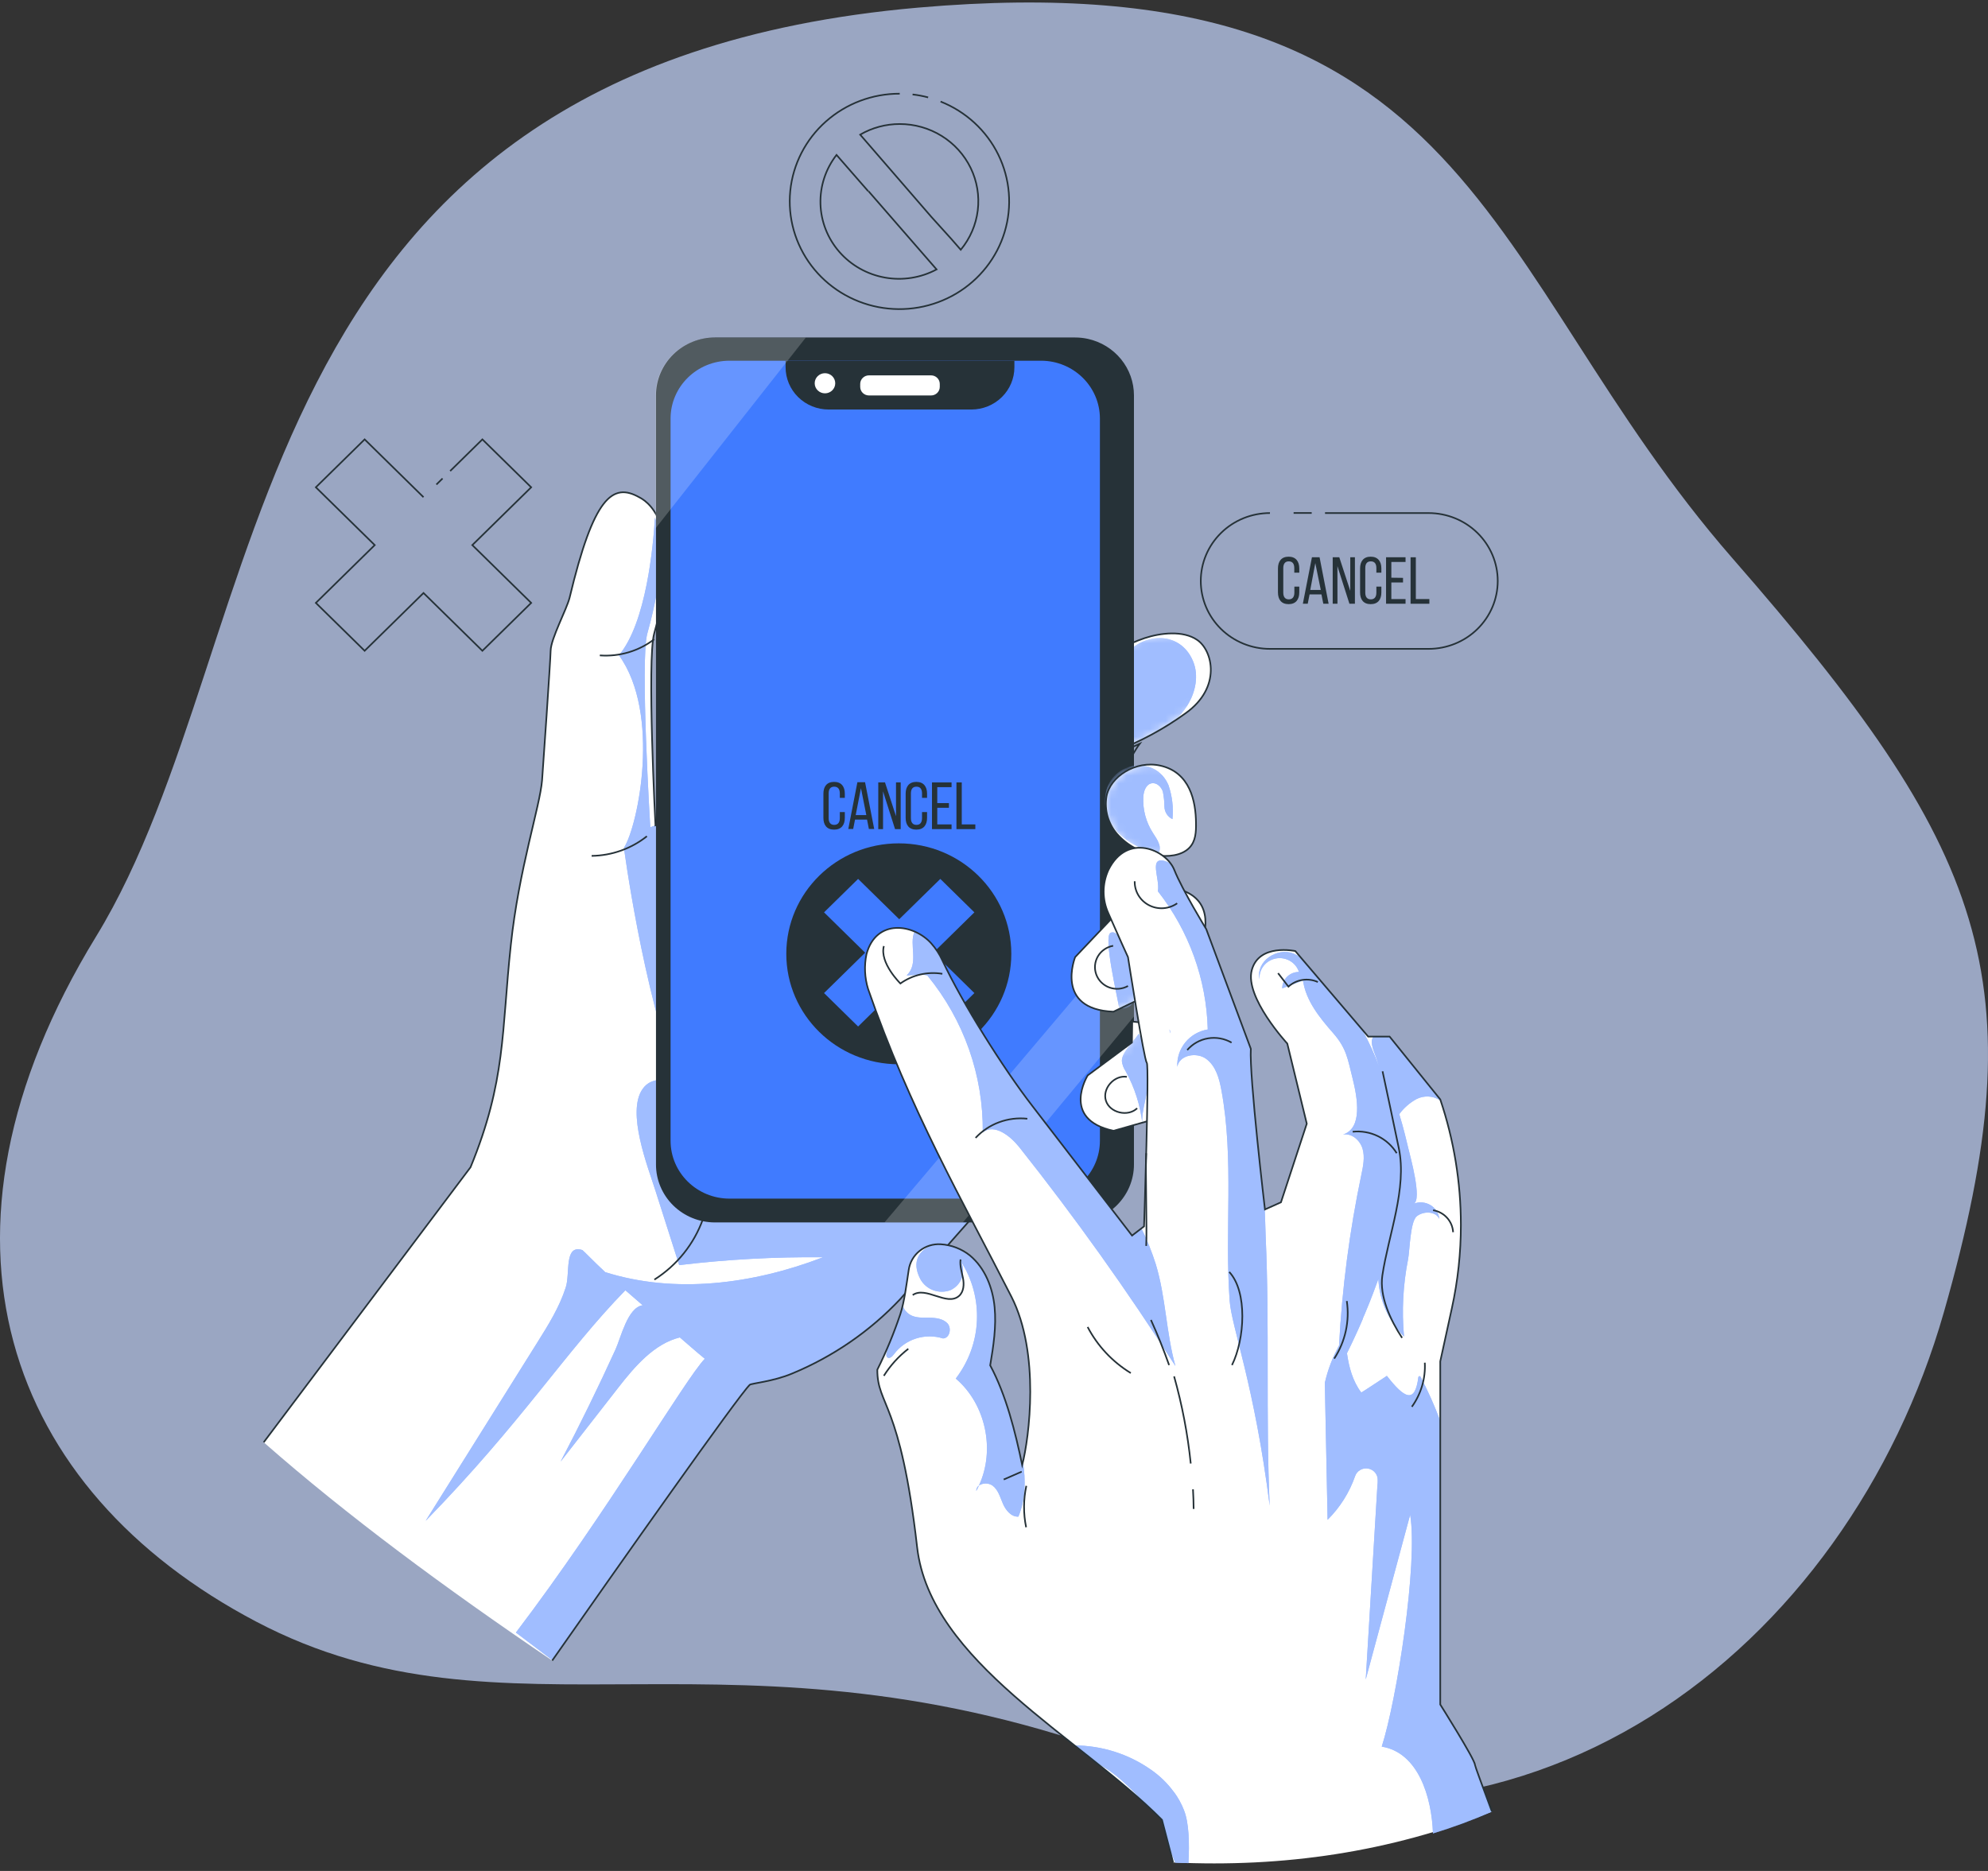 <svg width="255" height="240" viewBox="0 0 255 240" fill="none" xmlns="http://www.w3.org/2000/svg">
<rect x="0" y="0" width="255" height="240" fill="#333333" stroke="none"/>
<path opacity="0.7" d="M117.802 0.975C189.69 -5.287 189.835 34.519 222.236 71.633C254.638 108.746 261.566 125.567 249.333 168.35C237.101 211.133 195.997 244.666 145.061 225.665C94.126 206.664 64.976 224.908 32.864 208.019C0.752 191.13 -11.196 158.548 12.33 120.125C35.856 81.702 29.137 8.728 117.802 0.975Z" fill="#C6D7FF"/>
<path d="M169.96 65.814H183.241C185.594 65.814 187.851 66.732 189.514 68.365C191.178 69.999 192.113 72.215 192.113 74.525C192.113 76.835 191.178 79.05 189.514 80.684C187.851 82.317 185.594 83.235 183.241 83.235H162.896C161.731 83.236 160.577 83.011 159.5 82.573C158.423 82.136 157.445 81.494 156.621 80.685C155.797 79.876 155.144 78.916 154.698 77.859C154.253 76.802 154.024 75.669 154.024 74.525C154.024 72.215 154.959 69.999 156.623 68.365C158.286 66.732 160.543 65.814 162.896 65.814" stroke="#263238" stroke-width="0.21" stroke-miterlimit="10"/>
<path d="M165.931 65.804H168.251" stroke="#263238" stroke-width="0.21" stroke-miterlimit="10"/>
<path d="M166.659 72.922V73.461H166.017V72.871C166.017 72.332 165.802 72.009 165.304 72.009C164.806 72.009 164.606 72.367 164.606 72.871V76.022C164.606 76.561 164.832 76.884 165.314 76.884C165.797 76.884 166.028 76.561 166.028 76.022V75.246H166.659V75.987C166.659 76.894 166.223 77.499 165.288 77.499C164.354 77.499 163.923 76.904 163.923 75.987V72.922C163.923 72.019 164.359 71.409 165.288 71.409C166.218 71.409 166.659 72.019 166.659 72.922Z" fill="#263238"/>
<path d="M167.979 76.249L167.743 77.448H167.116L168.282 71.485H169.262L170.422 77.448H169.74L169.503 76.249H167.979ZM168.066 75.679H169.416L168.713 72.231L168.066 75.679Z" fill="#263238"/>
<path d="M171.556 77.448H170.945V71.485H171.792L173.199 75.795V71.485H173.795V77.448H173.091L171.551 72.624L171.556 77.448Z" fill="#263238"/>
<path d="M177.188 72.922V73.461H176.547V72.871C176.547 72.332 176.331 72.009 175.833 72.009C175.335 72.009 175.124 72.332 175.124 72.871V76.022C175.124 76.561 175.35 76.884 175.833 76.884C176.316 76.884 176.547 76.561 176.547 76.022V75.246H177.188V75.987C177.188 76.894 176.757 77.499 175.818 77.499C174.878 77.499 174.457 76.904 174.457 75.987V72.922C174.457 72.019 174.888 71.409 175.818 71.409C176.747 71.409 177.188 72.019 177.188 72.922Z" fill="#263238"/>
<path d="M179.966 74.126V74.721H178.467V76.844H180.289V77.448H177.789V71.485H180.289V72.09H178.467V74.106L179.966 74.126Z" fill="#263238"/>
<path d="M180.932 77.448V71.485H181.609V76.844H183.345V77.448H180.932Z" fill="#263238"/>
<path d="M119.052 12.493C118.396 12.32 117.729 12.194 117.055 12.115M115.407 12.019C111.907 12.01 108.53 13.283 105.934 15.588C103.338 17.892 101.71 21.064 101.367 24.484C101.025 27.904 101.993 31.327 104.082 34.084C106.171 36.841 109.232 38.734 112.667 39.395C116.101 40.055 119.663 39.436 122.658 37.656C125.652 35.877 127.864 33.066 128.861 29.772C129.858 26.478 129.569 22.938 128.051 19.841C126.532 16.745 123.893 14.316 120.649 13.027M111.408 24.53L120.135 34.561C118.109 35.645 115.765 36.013 113.496 35.604C111.227 35.195 109.169 34.034 107.666 32.315C106.164 30.595 105.308 28.422 105.241 26.157C105.175 23.893 105.902 21.674 107.301 19.872L110.273 23.28L111.367 24.53M119.452 27.807L110.335 17.271C111.871 16.379 113.622 15.909 115.407 15.911C117.312 15.91 119.178 16.439 120.788 17.437C122.399 18.435 123.689 19.86 124.509 21.549C125.328 23.237 125.643 25.119 125.418 26.976C125.193 28.832 124.436 30.589 123.236 32.041L122.019 30.645L119.452 27.807Z" stroke="#263238" stroke-width="0.21" stroke-miterlimit="10"/>
<path d="M55.977 62.155L56.767 61.378" stroke="#263238" stroke-width="0.21" stroke-miterlimit="10"/>
<path d="M54.324 63.778L46.772 56.363L40.514 62.508L48.066 69.922L40.514 77.338L46.772 83.482L54.324 76.067L61.876 83.482L68.134 77.338L60.582 69.922L68.134 62.508L61.876 56.363L57.743 60.421" stroke="#263238" stroke-width="0.21" stroke-miterlimit="10"/>
<path d="M33.825 185.014L60.357 149.728C64.911 138.638 64.326 132.317 65.522 121.238C66.549 111.509 69.259 103.464 69.531 100.102C69.629 98.917 70.61 84.667 70.63 83.467C70.666 81.899 72.684 78.189 73.064 76.662C76.144 63.778 78.567 61.847 82.012 63.798C82.525 64.085 88.019 66.621 83.912 81.264C82.972 84.621 84.076 105.868 84.076 105.868L140.225 83.628V138.613L115.459 166.66C111.582 170.77 106.856 174.022 101.598 176.197C99.211 177.205 96.366 177.457 96.177 177.634C94.765 178.955 79.142 201.149 70.83 213.015C57.087 203.71 44.473 194.379 33.825 185.014Z" fill="white"/>
<path d="M84.076 105.863L83.413 106.125C83.413 106.125 82.094 84.616 83.033 81.259C85.303 73.159 84.907 68.768 84.009 66.409C83.798 69.938 82.905 79.903 79.388 84.052C84.794 91.512 81.863 105.898 80.035 108.752C80.035 108.752 82.376 126.586 87.012 138.996C85.272 138.321 83.46 138.22 82.428 139.687C80.333 142.656 83.09 149.647 84.04 152.632C85.066 155.848 86.093 159.065 87.12 162.285C93.236 161.553 99.395 161.217 105.556 161.277L105.386 161.347C96.572 164.704 86.627 166.025 77.632 163.187C76.205 161.861 74.783 160.384 74.701 160.354C72.314 159.583 73.161 163.379 72.565 165.153C71.759 167.673 70.332 169.962 68.92 172.21L54.597 195.09C67.067 182.302 72.463 173.465 80.215 165.511L82.443 167.441H82.392C80.492 167.764 79.635 171.61 78.952 173.102C76.737 177.962 74.39 182.757 71.908 187.489L79.291 178.022C81.411 175.295 83.911 172.371 87.202 171.56L88.742 172.891C89.287 173.364 89.841 173.838 90.406 174.297C87.947 176.817 77.864 194.037 66.174 209.421L70.892 212.99C79.204 201.124 94.826 178.929 96.238 177.609C96.569 177.488 96.914 177.406 97.265 177.362L97.295 177.301H97.552C98.956 177.057 100.332 176.677 101.659 176.167C106.918 173.991 111.643 170.74 115.521 166.63L129.726 150.499C130.62 148.881 130.912 147.263 128.289 148.559C127.832 148.785 127.39 149.063 126.944 149.3C126.798 149.144 126.638 149.003 126.466 148.876C125.357 148.1 123.899 148.044 122.534 148.115C118.129 148.352 113.847 149.627 109.468 150.131C105.089 150.635 100.324 150.308 96.797 147.702C94.769 146.189 93.332 144.087 91.617 142.237C94.01 128.859 95 115.276 94.569 101.699L84.076 105.858V105.863Z" fill="#407BFF"/>
<path opacity="0.5" d="M84.076 105.863L83.413 106.125C83.413 106.125 82.094 84.616 83.033 81.259C85.303 73.159 84.907 68.768 84.009 66.409C83.798 69.938 82.905 79.903 79.388 84.052C84.794 91.512 81.863 105.898 80.035 108.752C80.035 108.752 82.376 126.586 87.012 138.996C85.272 138.321 83.46 138.22 82.428 139.687C80.333 142.656 83.09 149.647 84.04 152.632C85.066 155.848 86.093 159.065 87.12 162.285C93.236 161.553 99.395 161.217 105.556 161.277L105.386 161.347C96.572 164.704 86.627 166.025 77.632 163.187C76.205 161.861 74.783 160.384 74.701 160.354C72.314 159.583 73.161 163.379 72.565 165.153C71.759 167.673 70.332 169.962 68.92 172.21L54.597 195.09C67.067 182.302 72.463 173.465 80.215 165.511L82.443 167.441H82.392C80.492 167.764 79.635 171.61 78.952 173.102C76.737 177.962 74.39 182.757 71.908 187.489L79.291 178.022C81.411 175.295 83.911 172.371 87.202 171.56L88.742 172.891C89.287 173.364 89.841 173.838 90.406 174.297C87.947 176.817 77.864 194.037 66.174 209.421L70.892 212.99C79.204 201.124 94.826 178.929 96.238 177.609C96.569 177.488 96.914 177.406 97.265 177.362L97.295 177.301H97.552C98.956 177.057 100.332 176.677 101.659 176.167C106.918 173.991 111.643 170.74 115.521 166.63L129.726 150.499C130.62 148.881 130.912 147.263 128.289 148.559C127.832 148.785 127.39 149.063 126.944 149.3C126.798 149.144 126.638 149.003 126.466 148.876C125.357 148.1 123.899 148.044 122.534 148.115C118.129 148.352 113.847 149.627 109.468 150.131C105.089 150.635 100.324 150.308 96.797 147.702C94.769 146.189 93.332 144.087 91.617 142.237C94.01 128.859 95 115.276 94.569 101.699L84.076 105.858V105.863Z" fill="white"/>
<path d="M33.825 185.014L60.357 149.728C64.911 138.638 64.326 132.317 65.522 121.238C66.549 111.509 69.259 103.464 69.531 100.102C69.629 98.917 70.61 84.667 70.63 83.467C70.666 81.899 72.684 78.189 73.064 76.662C76.144 63.778 78.567 61.847 82.012 63.798C82.525 64.085 88.019 66.621 83.912 81.264C82.972 84.621 84.076 105.868 84.076 105.868L140.225 83.628V138.613L115.459 166.66C111.582 170.77 106.856 174.022 101.598 176.197C99.211 177.205 96.366 177.457 96.177 177.634C94.765 178.955 79.142 201.149 70.83 213.015" stroke="#263238" stroke-width="0.21" stroke-miterlimit="10"/>
<path d="M145.123 82.524C145.675 82.272 146.24 82.05 146.817 81.859C148.871 81.178 151.761 80.851 153.553 82.081C155.56 83.432 156.715 88.185 152.085 91.487C149.307 93.502 146.266 95.144 143.044 96.366C142.335 96.65 141.571 96.776 140.807 96.736C140.043 96.696 139.297 96.491 138.623 96.134C137.812 95.691 137.124 95.035 137.083 94.083C136.883 88.538 139.999 84.868 145.123 82.524Z" fill="white"/>
<mask id="mask0_62_2909" style="mask-type:luminance" maskUnits="userSpaceOnUse" x="137" y="81" width="19" height="16">
<path d="M145.122 82.524C145.674 82.272 146.239 82.05 146.816 81.859C148.87 81.178 151.76 80.851 153.552 82.081C155.559 83.432 156.714 88.185 152.084 91.487C149.306 93.503 146.265 95.144 143.043 96.366C142.334 96.65 141.57 96.776 140.806 96.736C140.042 96.696 139.296 96.491 138.623 96.135C137.811 95.691 137.123 95.036 137.082 94.083C136.882 88.538 139.998 84.868 145.122 82.524Z" fill="white"/>
</mask>
<g mask="url(#mask0_62_2909)">
<path d="M153.039 84.833C151.093 80.135 144.799 81.405 143.495 85.761C142.859 87.893 143.172 90.176 143.495 92.374C143.665 93.534 144.008 94.895 145.092 95.318C145.178 95.346 145.265 95.37 145.354 95.389C147.168 94.56 148.92 93.605 150.595 92.53C151.254 91.919 151.83 91.228 152.31 90.474C153.357 88.795 153.789 86.653 153.039 84.833Z" fill="#407BFF"/>
<path opacity="0.5" d="M153.039 84.833C151.093 80.135 144.799 81.405 143.495 85.761C142.859 87.893 143.172 90.176 143.495 92.374C143.665 93.534 144.008 94.895 145.092 95.318C145.178 95.346 145.265 95.37 145.354 95.389C147.168 94.56 148.92 93.605 150.595 92.53C151.254 91.919 151.83 91.228 152.31 90.474C153.357 88.795 153.789 86.653 153.039 84.833Z" fill="white"/>
</g>
<path d="M145.123 82.524C145.675 82.272 146.24 82.05 146.817 81.859C148.871 81.178 151.761 80.851 153.553 82.081C155.56 83.432 156.715 88.185 152.085 91.487C149.307 93.502 146.266 95.144 143.044 96.366C142.335 96.65 141.571 96.776 140.807 96.736C140.043 96.696 139.297 96.491 138.623 96.134C137.812 95.691 137.124 95.035 137.083 94.083C136.883 88.538 139.999 84.868 145.123 82.524Z" stroke="#263238" stroke-width="0.21" stroke-miterlimit="10"/>
<path d="M144.394 108.207L136.221 112.24V99.94L146.191 95.404C146.191 95.404 141.113 102.148 144.394 108.207Z" stroke="#263238" stroke-width="0.21" stroke-miterlimit="10"/>
<path d="M141.606 112.885L136.221 115.819V129.565L145.056 126.364L146.191 113.732C146.191 113.732 144.815 113.152 141.606 112.885Z" stroke="#263238" stroke-width="0.21" stroke-miterlimit="10"/>
<path d="M145.452 50.717V149.385C145.45 151.351 144.656 153.235 143.243 154.627C141.829 156.019 139.912 156.804 137.91 156.81H91.705C89.7 156.809 87.777 156.026 86.359 154.634C84.941 153.242 84.144 151.354 84.143 149.385V50.717C84.143 48.748 84.939 46.859 86.358 45.467C87.776 44.074 89.699 43.292 91.705 43.292H137.91C138.459 43.292 139.007 43.351 139.543 43.468C141.22 43.837 142.719 44.756 143.793 46.074C144.867 47.392 145.452 49.029 145.452 50.717Z" fill="#263238"/>
<path d="M133.523 46.271H93.576C89.399 46.271 86.014 49.595 86.014 53.696V146.331C86.014 150.431 89.399 153.756 93.576 153.756H133.523C137.699 153.756 141.085 150.431 141.085 146.331V53.696C141.085 49.595 137.699 46.271 133.523 46.271Z" fill="#407BFF"/>
<path d="M100.767 46.271H130.117V47.113C130.117 48.55 129.536 49.928 128.501 50.944C127.466 51.961 126.062 52.532 124.598 52.532H106.286C104.822 52.532 103.418 51.961 102.383 50.944C101.348 49.928 100.767 48.55 100.767 47.113V46.271Z" fill="#263238"/>
<path d="M105.819 50.56C106.604 50.56 107.241 49.935 107.241 49.164C107.241 48.393 106.604 47.768 105.819 47.768C105.033 47.768 104.396 48.393 104.396 49.164C104.396 49.935 105.033 50.56 105.819 50.56Z" fill="white" stroke="#263238" stroke-width="0.21" stroke-miterlimit="10"/>
<path d="M119.423 48.045H111.46C110.783 48.045 110.233 48.585 110.233 49.25V49.628C110.233 50.294 110.783 50.833 111.46 50.833H119.423C120.101 50.833 120.65 50.294 120.65 49.628V49.25C120.65 48.585 120.101 48.045 119.423 48.045Z" fill="white" stroke="#263238" stroke-width="0.21" stroke-miterlimit="10"/>
<path d="M115.29 136.521C123.26 136.521 129.721 130.177 129.721 122.352C129.721 114.526 123.26 108.182 115.29 108.182C107.32 108.182 100.858 114.526 100.858 122.352C100.858 130.177 107.32 136.521 115.29 136.521Z" fill="#263238"/>
<path d="M120.614 112.744L124.983 117.034L119.711 122.21L124.983 127.387L120.614 131.677L115.342 126.5L110.069 131.677L105.7 127.387L110.973 122.21L105.7 117.034L110.069 112.744L115.342 117.916L120.614 112.744Z" fill="#407BFF"/>
<path d="M108.365 101.81V102.35H107.723V101.78C107.723 101.241 107.502 100.913 107.004 100.913C106.506 100.913 106.291 101.241 106.291 101.78V104.946C106.291 105.485 106.517 105.813 107.004 105.813C107.492 105.813 107.723 105.485 107.723 104.946V104.169H108.365V104.91C108.365 105.818 107.928 106.423 106.989 106.423C106.049 106.423 105.618 105.823 105.618 104.91V101.81C105.618 100.903 106.055 100.298 106.989 100.298C107.923 100.298 108.365 100.903 108.365 101.81Z" fill="#263238"/>
<path d="M109.674 105.132L109.438 106.337H108.812L109.977 100.344H110.963L112.133 106.337H111.45L111.214 105.132H109.674ZM109.761 104.558H111.122L110.434 101.1L109.761 104.558Z" fill="#263238"/>
<path d="M113.267 106.357H112.656V100.364H113.519L114.931 104.699V100.364H115.531V106.357H114.807L113.267 101.513V106.357Z" fill="#263238"/>
<path d="M118.915 101.81V102.35H118.268V101.78C118.268 101.241 118.052 100.913 117.554 100.913C117.056 100.913 116.841 101.241 116.841 101.78V104.946C116.841 105.485 117.066 105.813 117.554 105.813C118.042 105.813 118.268 105.485 118.268 104.946V104.169H118.915V104.91C118.915 105.818 118.478 106.423 117.539 106.423C116.599 106.423 116.168 105.823 116.168 104.91V101.81C116.168 100.903 116.604 100.298 117.539 100.298C118.473 100.298 118.915 100.903 118.915 101.81Z" fill="#263238"/>
<path d="M121.718 103.02V103.62H120.224V105.752H122.056V106.357H119.546V100.364H122.056V100.974H120.224V103.02H121.718Z" fill="#263238"/>
<path d="M122.683 106.357V100.364H123.365V105.752H125.106V106.357H122.683Z" fill="#263238"/>
<path opacity="0.2" d="M103.358 43.307L84.07 67.795V50.732C84.07 48.763 84.867 46.874 86.285 45.482C87.703 44.089 89.627 43.307 91.633 43.307H103.358Z" fill="white"/>
<path opacity="0.2" d="M145.452 118.979V130.392L142.351 134.127L126.046 153.756L123.509 156.81H113.452L116.035 153.756L142.351 122.644L145.452 118.979Z" fill="white"/>
<path d="M141.93 102.163C141.786 103.014 141.833 103.885 142.067 104.717C142.302 105.548 142.717 106.319 143.285 106.977C144.568 108.428 146.329 109.391 148.26 109.699C149.774 109.956 151.556 109.77 152.536 108.772C153.394 107.905 153.425 106.68 153.409 105.561C153.384 102.818 152.665 99.063 148.825 98.211C145.667 97.505 142.392 99.623 141.93 102.163Z" fill="white"/>
<mask id="mask1_62_2909" style="mask-type:luminance" maskUnits="userSpaceOnUse" x="141" y="98" width="13" height="12">
<path d="M141.928 102.163C141.784 103.014 141.831 103.885 142.066 104.717C142.3 105.548 142.715 106.319 143.283 106.977C144.566 108.427 146.327 109.391 148.258 109.699C149.772 109.956 151.554 109.77 152.534 108.771C153.392 107.904 153.423 106.68 153.407 105.561C153.382 102.818 152.663 99.063 148.823 98.211C145.665 97.505 142.39 99.623 141.928 102.163Z" fill="white"/>
</mask>
<g mask="url(#mask1_62_2909)">
<path d="M141.924 101.326C141.678 102.28 141.682 103.28 141.936 104.232C142.19 105.184 142.686 106.057 143.377 106.77C144.785 108.185 146.633 109.1 148.629 109.371C149.06 108.555 148.393 107.632 147.889 106.851C146.999 105.473 146.567 103.858 146.652 102.229C146.693 101.498 146.981 100.621 147.715 100.479C148.367 100.353 148.968 100.938 149.163 101.563C149.289 102.203 149.356 102.852 149.363 103.504C149.373 103.833 149.473 104.153 149.654 104.43C149.835 104.707 150.089 104.931 150.39 105.077C150.536 103.601 150.361 102.111 149.876 100.706C148.274 96.976 143.043 97.571 141.924 101.326Z" fill="#407BFF"/>
<path opacity="0.5" d="M141.924 101.326C141.678 102.28 141.682 103.28 141.936 104.232C142.19 105.184 142.686 106.057 143.377 106.77C144.785 108.185 146.633 109.1 148.629 109.371C149.06 108.555 148.393 107.632 147.889 106.851C146.999 105.473 146.567 103.858 146.652 102.229C146.693 101.498 146.981 100.621 147.715 100.479C148.367 100.353 148.968 100.938 149.163 101.563C149.289 102.203 149.356 102.852 149.363 103.504C149.373 103.833 149.473 104.153 149.654 104.43C149.835 104.707 150.089 104.931 150.39 105.077C150.536 103.601 150.361 102.111 149.876 100.706C148.274 96.976 143.043 97.571 141.924 101.326Z" fill="white"/>
</g>
<path d="M141.93 102.163C141.786 103.014 141.833 103.885 142.067 104.717C142.302 105.548 142.717 106.319 143.285 106.977C144.568 108.428 146.329 109.391 148.26 109.699C149.774 109.956 151.556 109.77 152.536 108.772C153.394 107.905 153.425 106.68 153.409 105.561C153.384 102.818 152.665 99.063 148.825 98.211C145.667 97.505 142.392 99.623 141.93 102.163Z" stroke="#263238" stroke-width="0.21" stroke-miterlimit="10"/>
<path d="M145.194 133.734L139.521 137.948C139.521 137.948 135.999 143.594 142.828 145.055L148.69 143.397C150.076 143.027 151.304 142.232 152.196 141.127C153.087 140.022 153.595 138.666 153.645 137.257C153.681 134.55 152.022 131.687 145.23 131.042L145.194 133.734Z" fill="white"/>
<mask id="mask2_62_2909" style="mask-type:luminance" maskUnits="userSpaceOnUse" x="138" y="131" width="16" height="15">
<path d="M145.194 133.734L139.521 137.948C139.521 137.948 135.999 143.593 142.828 145.055L148.69 143.397C150.076 143.027 151.304 142.232 152.196 141.127C153.087 140.022 153.595 138.666 153.645 137.257C153.681 134.55 152.022 131.687 145.23 131.042L145.194 133.734Z" fill="white"/>
</mask>
<g mask="url(#mask2_62_2909)">
<path d="M143.901 136.103C143.952 136.568 144.118 137.014 144.383 137.403C145.541 139.502 146.274 141.801 146.539 144.173C146.349 142.464 147.315 140.256 147.263 138.421C147.212 136.587 147.037 134.182 146.057 132.615C145.492 133.542 143.885 134.953 143.901 136.103Z" fill="#407BFF"/>
<path opacity="0.5" d="M143.901 136.103C143.952 136.568 144.118 137.014 144.383 137.403C145.541 139.502 146.274 141.801 146.539 144.173C146.349 142.464 147.315 140.256 147.263 138.421C147.212 136.587 147.037 134.182 146.057 132.615C145.492 133.542 143.885 134.953 143.901 136.103Z" fill="white"/>
</g>
<path d="M145.194 133.734L139.521 137.948C139.521 137.948 135.999 143.594 142.828 145.055L148.69 143.397C150.076 143.027 151.304 142.232 152.196 141.127C153.087 140.022 153.595 138.666 153.645 137.257C153.681 134.55 152.022 131.687 145.23 131.042L145.194 133.734Z" stroke="#263238" stroke-width="0.21" stroke-miterlimit="10"/>
<path d="M143.156 117.23L137.909 122.775C137.909 122.775 135.219 129.484 142.822 129.777L148.762 126.929C150.24 126.244 151.531 125.225 152.529 123.955C153.528 122.685 154.206 121.201 154.507 119.625C155.072 116.398 153.829 113.127 146.011 113.727L143.156 117.23Z" fill="white"/>
<mask id="mask3_62_2909" style="mask-type:luminance" maskUnits="userSpaceOnUse" x="137" y="113" width="18" height="17">
<path d="M143.156 117.23L137.909 122.775C137.909 122.775 135.219 129.484 142.822 129.777L148.762 126.928C150.24 126.244 151.531 125.224 152.529 123.955C153.528 122.685 154.206 121.201 154.507 119.624C155.072 116.398 153.829 113.127 146.011 113.727L143.156 117.23Z" fill="white"/>
</mask>
<g mask="url(#mask3_62_2909)">
<path d="M143.526 129.151C144.039 129.595 144.922 129.278 145.266 128.693C145.554 128.076 145.629 127.384 145.482 126.722C145.354 125.714 144.039 118.823 142.443 119.665C141.503 120.169 143.341 127.916 143.526 129.151Z" fill="#407BFF"/>
<path opacity="0.5" d="M143.526 129.151C144.039 129.595 144.922 129.278 145.266 128.693C145.554 128.076 145.629 127.384 145.482 126.722C145.354 125.714 144.039 118.823 142.443 119.665C141.503 120.169 143.341 127.916 143.526 129.151Z" fill="white"/>
</g>
<path d="M143.156 117.23L137.909 122.775C137.909 122.775 135.219 129.484 142.822 129.777L148.762 126.929C150.24 126.244 151.531 125.225 152.529 123.955C153.528 122.685 154.206 121.201 154.507 119.625C155.072 116.398 153.829 113.127 146.011 113.727L143.156 117.23Z" stroke="#263238" stroke-width="0.21" stroke-miterlimit="10"/>
<path d="M142.787 121.323C142.381 121.394 141.995 121.552 141.657 121.784C141.318 122.017 141.036 122.32 140.829 122.671C140.623 123.022 140.497 123.413 140.46 123.817C140.424 124.221 140.478 124.628 140.618 125.009C140.759 125.391 140.982 125.737 141.274 126.025C141.565 126.312 141.916 126.534 142.304 126.674C142.692 126.814 143.106 126.87 143.517 126.836C143.929 126.802 144.328 126.681 144.687 126.48" stroke="#263238" stroke-width="0.21" stroke-miterlimit="10"/>
<path d="M144.543 138.134C142.915 137.877 141.355 139.647 141.858 141.204C142.361 142.762 144.692 143.301 145.862 142.162" fill="white"/>
<path d="M144.543 138.134C142.915 137.877 141.355 139.647 141.858 141.204C142.361 142.762 144.692 143.301 145.862 142.162" stroke="#263238" stroke-width="0.21" stroke-miterlimit="10"/>
<path d="M76.939 84.072C79.442 84.258 81.925 83.523 83.906 82.01" stroke="#263238" stroke-width="0.21" stroke-miterlimit="10"/>
<path d="M82.978 107.27C80.97 108.867 78.472 109.755 75.888 109.79" stroke="#263238" stroke-width="0.21" stroke-miterlimit="10"/>
<path d="M90.165 156.382C89.024 159.576 86.833 162.307 83.938 164.145" stroke="#263238" stroke-width="0.21" stroke-miterlimit="10"/>
<path d="M150.473 238.905L149.046 233.446C138.562 222.86 119.31 213.151 117.641 198.473C115.485 179.625 112.533 180.391 112.533 175.703C113.682 173.393 114.668 171.008 115.485 168.566C115.999 167.018 116.276 164.745 116.563 162.88C116.703 161.927 117.204 161.061 117.965 160.455C118.726 159.849 119.692 159.546 120.67 159.608C122.036 159.693 123.341 160.193 124.403 161.04C126.349 162.658 127.334 165.173 127.576 167.668C127.817 170.164 127.427 172.669 127.011 175.144C129.064 178.965 130.24 183.713 131.118 187.932C132.022 184.404 133.428 173.591 129.732 166.333C123.515 154.104 116.707 142.369 111.347 126.853C110.905 125.409 110.835 123.88 111.142 122.402C112.389 117.78 117.2 118.511 119.443 121.006C120.035 121.664 120.519 122.406 120.881 123.209C123.448 128.693 128.7 137.066 132.412 141.86L145.205 158.494L146.746 157.315C146.746 157.315 147.439 136.647 147.095 136.32C146.751 135.992 144.687 122.775 144.687 122.775C144.687 122.775 143.557 120.315 142.182 117.175C141.776 116.296 141.567 115.342 141.567 114.377C141.567 113.412 141.776 112.459 142.182 111.58C144.584 106.761 149.595 109.004 150.622 111.58C151.648 114.155 154.729 119.196 154.729 119.196L160.443 134.54C160.227 138.008 162.255 155.147 162.255 155.147L164.309 154.225L167.62 144.143L165.12 133.865C165.12 133.865 159.647 127.937 160.561 124.459C161.475 120.981 166.147 121.999 166.147 121.999L175.495 132.968H178.242L184.742 141.033C186.491 146.225 187.384 151.659 187.386 157.128C187.387 160.72 187 164.303 186.23 167.815L184.742 174.63V218.651C184.742 218.651 189.188 225.708 189.188 226.373C189.188 226.509 190.117 229.03 191.369 232.387C178.283 237.584 164.606 239.58 150.473 238.905Z" fill="white"/>
<path d="M121.538 169.765C122.098 170.395 121.81 171.671 120.958 171.691C119.827 171.336 118.612 171.34 117.484 171.702C116.356 172.064 115.373 172.766 114.674 173.707C114.469 173.995 114.099 174.342 113.822 174.121C113.642 173.974 113.683 173.697 113.74 173.475C113.822 173.173 113.904 172.87 113.981 172.568C114.428 171.52 114.941 170.204 115.485 168.581C115.598 168.258 115.69 167.895 115.783 167.517C115.952 167.975 116.27 168.366 116.686 168.631C117.41 169.075 118.324 169.029 119.176 169.034C120.029 169.039 120.968 169.15 121.538 169.765ZM125.229 191.254C125.358 191.027 125.465 190.796 125.573 190.559C125.46 190.636 125.368 190.74 125.308 190.862C125.248 190.984 125.221 191.119 125.229 191.254ZM131.113 187.932C130.24 183.693 129.059 178.965 127.006 175.144C127.421 172.669 127.822 170.164 127.57 167.668C127.319 165.173 126.343 162.658 124.398 161.04C123.335 160.193 122.031 159.693 120.665 159.608C120.322 159.584 119.976 159.606 119.638 159.674C117.919 160.339 116.866 161.816 118.052 164.079C118.41 164.738 119 165.245 119.712 165.506C120.424 165.767 121.208 165.763 121.918 165.496C122.258 165.339 122.562 165.116 122.813 164.842C123.064 164.567 123.256 164.246 123.378 163.898C123.501 163.549 123.551 163.18 123.526 162.812C123.501 162.444 123.401 162.085 123.232 161.756C124.7 164.035 125.425 166.7 125.311 169.394C125.198 172.089 124.25 174.685 122.596 176.838C126.456 180.124 127.683 186.012 125.568 190.559C125.824 190.387 126.126 190.296 126.436 190.296C126.745 190.296 127.048 190.387 127.303 190.559C128.043 191.103 128.289 192.071 128.648 192.898C129.008 193.724 129.706 194.606 130.63 194.546C131.549 192.333 131.58 189.903 131.21 187.489C131.179 187.65 131.149 187.801 131.113 187.932ZM150.011 132.045C150.036 132.217 150.052 132.388 150.072 132.549C150.11 132.379 150.089 132.202 150.011 132.045ZM118.981 125.17C123.637 130.858 126.139 137.955 126.061 145.252C127.55 144.103 129.583 145.696 130.748 147.162C137.9 156.179 144.582 165.545 150.77 175.225C149.574 170.945 149.543 166.408 148.25 162.159C147.755 160.595 147.143 159.071 146.417 157.597L145.221 158.509L132.427 141.875C128.715 137.066 123.463 128.693 120.896 123.224C120.535 122.422 120.05 121.679 119.459 121.021C118.863 120.37 118.131 119.855 117.313 119.509C116.548 121.137 117.939 123.597 116.286 125.124C116.702 125.124 118.761 124.907 118.981 125.17ZM162.209 154.749C161.906 152.148 160.248 137.701 160.443 134.545L154.729 119.201C154.729 119.201 151.648 114.16 150.622 111.585C150.531 111.366 150.419 111.157 150.288 110.96C150.098 110.772 149.873 110.623 149.626 110.521C147.192 109.659 148.835 112.759 148.517 114.322C152.514 119.415 154.757 125.627 154.919 132.055C153.782 132.243 152.755 132.836 152.035 133.72C151.315 134.605 150.953 135.719 151.017 136.849C151.238 135.337 153.497 134.913 154.734 135.841C155.971 136.768 156.397 138.361 156.674 139.873C158.312 148.74 157.07 157.859 157.727 166.847C157.973 170.239 160.905 177.644 162.861 193.139C162.347 181.868 162.861 169.896 162.347 158.63C162.311 157.289 162.26 156.009 162.209 154.749ZM189.177 226.373C189.177 225.703 184.731 218.651 184.731 218.651V182.256C184.012 180.321 183.17 178.432 182.21 176.601C182.195 176.574 182.172 176.553 182.144 176.54C182.116 176.527 182.084 176.523 182.053 176.528C182.023 176.534 181.995 176.549 181.973 176.571C181.952 176.593 181.938 176.621 181.933 176.651C181.502 180.18 180.1 179.323 177.893 176.49C177.893 176.49 174.628 178.652 174.612 178.632C173.508 177.17 173.036 175.396 172.774 173.591C172.81 173.511 172.851 173.43 172.892 173.344C172.934 173.259 173.01 173.102 173.072 172.981C173.134 172.86 173.242 172.629 173.329 172.447L173.508 172.069L173.77 171.509L173.945 171.131C174.037 170.935 174.125 170.733 174.217 170.532C174.268 170.411 174.325 170.295 174.376 170.174C174.479 169.942 174.581 169.715 174.679 169.483L174.802 169.201V169.155C174.843 169.065 174.879 168.974 174.915 168.883C175.028 168.621 175.141 168.379 175.249 168.092L175.418 167.684C175.516 167.452 175.608 167.22 175.701 166.993L175.875 166.539C175.963 166.323 176.05 166.101 176.132 165.884L176.301 165.425C176.383 165.214 176.46 165.002 176.537 164.785C176.615 164.568 176.65 164.483 176.702 164.336L176.799 164.064C176.942 166.837 178.114 169.463 180.095 171.444C179.793 168.142 179.966 164.814 180.609 161.559C180.829 160.475 180.871 156.7 181.733 156.014C182.595 155.329 184.156 155.354 184.623 156.357C184.585 155.994 184.461 155.644 184.262 155.336C184.062 155.027 183.793 154.768 183.475 154.579C183.156 154.39 182.798 154.276 182.427 154.246C182.056 154.216 181.683 154.271 181.338 154.406C182.436 153.902 180.901 148.357 180.639 147.283C180.475 146.608 180.054 144.763 179.484 142.918C180.065 142.129 180.813 141.472 181.677 140.993C182.15 140.747 182.682 140.632 183.217 140.657C183.751 140.683 184.269 140.849 184.716 141.139V141.083L184.362 140.64C183.71 139.894 183.083 139.127 182.493 138.326L178.216 133.013H176.163L176.111 133.068C175.665 133.769 176.317 135.024 176.527 135.685C176.656 136.083 176.784 136.481 176.907 136.879C176.337 135.277 175.631 133.724 174.797 132.237L166.783 122.775C166.503 122.597 166.208 122.443 165.9 122.316C163.846 121.5 161.074 123.249 161.552 125.623C161.51 125.002 161.701 124.386 162.09 123.894C162.478 123.401 163.037 123.065 163.66 122.949C164.284 122.833 164.929 122.945 165.474 123.264C166.019 123.583 166.426 124.087 166.619 124.681C166.337 124.678 166.057 124.73 165.796 124.835C165.534 124.94 165.297 125.094 165.097 125.29C164.897 125.486 164.739 125.718 164.632 125.975C164.525 126.231 164.471 126.506 164.473 126.783L167.137 125.774C167.502 128.36 169.252 130.528 170.988 132.504C172.723 134.48 172.862 135.811 173.498 138.341C174.135 140.872 174.792 144.753 172.256 145.539C173.38 145.318 174.463 146.28 174.777 147.364C175.09 148.448 174.848 149.607 174.617 150.711C173.103 157.929 172.148 165.249 171.758 172.608C170.927 174.11 170.313 175.719 169.935 177.387L170.29 194.954C171.88 193.374 173.085 191.461 173.817 189.359C173.929 189.026 174.16 188.744 174.467 188.565C174.774 188.386 175.137 188.321 175.488 188.382C175.84 188.443 176.158 188.626 176.383 188.898C176.609 189.17 176.727 189.512 176.717 189.863C176.717 190.115 176.717 190.367 176.676 190.614L175.182 215.44L180.881 194.309C181.908 200.529 179.166 218.056 177.236 224.05C181.923 224.811 183.648 230.512 183.807 235.19C186.378 234.405 188.9 233.472 191.359 232.397C190.106 229.03 189.177 226.509 189.177 226.373ZM150.591 229.902C149.766 228.762 148.746 227.771 147.577 226.973C144.726 224.986 141.319 223.912 137.823 223.898L140.78 226.242C140.898 226.298 141.016 226.348 141.124 226.409C142.982 227.417 144.676 229.035 146.099 230.557C146.232 230.703 146.376 230.87 146.525 231.061C147.413 231.863 148.265 232.659 149.061 233.466L150.088 237.347C150.319 237.876 150.539 238.411 150.745 238.935C151.309 238.962 151.874 238.982 152.439 238.996C152.583 236.475 152.516 233.824 151.869 232.206C151.548 231.38 151.118 230.599 150.591 229.882V229.902Z" fill="#407BFF"/>
<path opacity="0.5" d="M121.538 169.765C122.098 170.395 121.81 171.671 120.958 171.691C119.827 171.336 118.612 171.34 117.484 171.702C116.356 172.064 115.373 172.766 114.674 173.707C114.469 173.995 114.099 174.342 113.822 174.121C113.642 173.974 113.683 173.697 113.74 173.475C113.822 173.173 113.904 172.87 113.981 172.568C114.428 171.52 114.941 170.204 115.485 168.581C115.598 168.258 115.69 167.895 115.783 167.517C115.952 167.975 116.27 168.366 116.686 168.631C117.41 169.075 118.324 169.029 119.176 169.034C120.029 169.039 120.968 169.15 121.538 169.765ZM125.229 191.254C125.358 191.027 125.465 190.796 125.573 190.559C125.46 190.636 125.368 190.74 125.308 190.862C125.248 190.984 125.221 191.119 125.229 191.254ZM131.113 187.932C130.24 183.693 129.059 178.965 127.006 175.144C127.421 172.669 127.822 170.164 127.57 167.668C127.319 165.173 126.343 162.658 124.398 161.04C123.335 160.193 122.031 159.693 120.665 159.608C120.322 159.584 119.976 159.606 119.638 159.674C117.919 160.339 116.866 161.816 118.052 164.079C118.41 164.738 119 165.245 119.712 165.506C120.424 165.767 121.208 165.763 121.918 165.496C122.258 165.339 122.562 165.116 122.813 164.842C123.064 164.567 123.256 164.246 123.378 163.898C123.501 163.549 123.551 163.18 123.526 162.812C123.501 162.444 123.401 162.085 123.232 161.756C124.7 164.035 125.425 166.7 125.311 169.394C125.198 172.089 124.25 174.685 122.596 176.838C126.456 180.124 127.683 186.012 125.568 190.559C125.824 190.387 126.126 190.296 126.436 190.296C126.745 190.296 127.048 190.387 127.303 190.559C128.043 191.103 128.289 192.071 128.648 192.898C129.008 193.724 129.706 194.606 130.63 194.546C131.549 192.333 131.58 189.903 131.21 187.489C131.179 187.65 131.149 187.801 131.113 187.932ZM150.011 132.045C150.036 132.217 150.052 132.388 150.072 132.549C150.11 132.379 150.089 132.202 150.011 132.045ZM118.981 125.17C123.637 130.858 126.139 137.955 126.061 145.252C127.55 144.103 129.583 145.696 130.748 147.162C137.9 156.179 144.582 165.545 150.77 175.225C149.574 170.945 149.543 166.408 148.25 162.159C147.755 160.595 147.143 159.071 146.417 157.597L145.221 158.509L132.427 141.875C128.715 137.066 123.463 128.693 120.896 123.224C120.535 122.422 120.05 121.679 119.459 121.021C118.863 120.37 118.131 119.855 117.313 119.509C116.548 121.137 117.939 123.597 116.286 125.124C116.702 125.124 118.761 124.907 118.981 125.17ZM162.209 154.749C161.906 152.148 160.248 137.701 160.443 134.545L154.729 119.201C154.729 119.201 151.648 114.16 150.622 111.585C150.531 111.366 150.419 111.157 150.288 110.96C150.098 110.772 149.873 110.623 149.626 110.521C147.192 109.659 148.835 112.759 148.517 114.322C152.514 119.415 154.757 125.627 154.919 132.055C153.782 132.243 152.755 132.836 152.035 133.72C151.315 134.605 150.953 135.719 151.017 136.849C151.238 135.337 153.497 134.913 154.734 135.841C155.971 136.768 156.397 138.361 156.674 139.873C158.312 148.74 157.07 157.859 157.727 166.847C157.973 170.239 160.905 177.644 162.861 193.139C162.347 181.868 162.861 169.896 162.347 158.63C162.311 157.289 162.26 156.009 162.209 154.749ZM189.177 226.373C189.177 225.703 184.731 218.651 184.731 218.651V182.256C184.012 180.321 183.17 178.432 182.21 176.601C182.195 176.574 182.172 176.553 182.144 176.54C182.116 176.527 182.084 176.523 182.053 176.528C182.023 176.534 181.995 176.549 181.973 176.571C181.952 176.593 181.938 176.621 181.933 176.651C181.502 180.18 180.1 179.323 177.893 176.49C177.893 176.49 174.628 178.652 174.612 178.632C173.508 177.17 173.036 175.396 172.774 173.591C172.81 173.511 172.851 173.43 172.892 173.344C172.934 173.259 173.01 173.102 173.072 172.981C173.134 172.86 173.242 172.629 173.329 172.447L173.508 172.069L173.77 171.509L173.945 171.131C174.037 170.935 174.125 170.733 174.217 170.532C174.268 170.411 174.325 170.295 174.376 170.174C174.479 169.942 174.581 169.715 174.679 169.483L174.802 169.201V169.155C174.843 169.065 174.879 168.974 174.915 168.883C175.028 168.621 175.141 168.379 175.249 168.092L175.418 167.684C175.516 167.452 175.608 167.22 175.701 166.993L175.875 166.539C175.963 166.323 176.05 166.101 176.132 165.884L176.301 165.425C176.383 165.214 176.46 165.002 176.537 164.785C176.615 164.568 176.65 164.483 176.702 164.336L176.799 164.064C176.942 166.837 178.114 169.463 180.095 171.444C179.793 168.142 179.966 164.814 180.609 161.559C180.829 160.475 180.871 156.7 181.733 156.014C182.595 155.329 184.156 155.354 184.623 156.357C184.585 155.994 184.461 155.644 184.262 155.336C184.062 155.027 183.793 154.768 183.475 154.579C183.156 154.39 182.798 154.276 182.427 154.246C182.056 154.216 181.683 154.271 181.338 154.406C182.436 153.902 180.901 148.357 180.639 147.283C180.475 146.608 180.054 144.763 179.484 142.918C180.065 142.129 180.813 141.472 181.677 140.993C182.15 140.747 182.682 140.632 183.217 140.657C183.751 140.683 184.269 140.849 184.716 141.139V141.083L184.362 140.64C183.71 139.894 183.083 139.127 182.493 138.326L178.216 133.013H176.163L176.111 133.068C175.665 133.769 176.317 135.024 176.527 135.685C176.656 136.083 176.784 136.481 176.907 136.879C176.337 135.277 175.631 133.724 174.797 132.237L166.783 122.775C166.503 122.597 166.208 122.443 165.9 122.316C163.846 121.5 161.074 123.249 161.552 125.623C161.51 125.002 161.701 124.386 162.09 123.894C162.478 123.401 163.037 123.065 163.66 122.949C164.284 122.833 164.929 122.945 165.474 123.264C166.019 123.583 166.426 124.087 166.619 124.681C166.337 124.678 166.057 124.73 165.796 124.835C165.534 124.94 165.297 125.094 165.097 125.29C164.897 125.486 164.739 125.718 164.632 125.975C164.525 126.231 164.471 126.506 164.473 126.783L167.137 125.774C167.502 128.36 169.252 130.528 170.988 132.504C172.723 134.48 172.862 135.811 173.498 138.341C174.135 140.872 174.792 144.753 172.256 145.539C173.38 145.318 174.463 146.28 174.777 147.364C175.09 148.448 174.848 149.607 174.617 150.711C173.103 157.929 172.148 165.249 171.758 172.608C170.927 174.11 170.313 175.719 169.935 177.387L170.29 194.954C171.88 193.374 173.085 191.461 173.817 189.359C173.929 189.026 174.16 188.744 174.467 188.565C174.774 188.386 175.137 188.321 175.488 188.382C175.84 188.443 176.158 188.626 176.383 188.898C176.609 189.17 176.727 189.512 176.717 189.863C176.717 190.115 176.717 190.367 176.676 190.614L175.182 215.44L180.881 194.309C181.908 200.529 179.166 218.056 177.236 224.05C181.923 224.811 183.648 230.512 183.807 235.19C186.378 234.405 188.9 233.472 191.359 232.397C190.106 229.03 189.177 226.509 189.177 226.373ZM150.591 229.902C149.766 228.762 148.746 227.771 147.577 226.973C144.726 224.986 141.319 223.912 137.823 223.898L140.78 226.242C140.898 226.298 141.016 226.348 141.124 226.409C142.982 227.417 144.676 229.035 146.099 230.557C146.232 230.703 146.376 230.87 146.525 231.061C147.413 231.863 148.265 232.659 149.061 233.466L150.088 237.347C150.319 237.876 150.539 238.411 150.745 238.935C151.309 238.962 151.874 238.982 152.439 238.996C152.583 236.475 152.516 233.824 151.869 232.206C151.548 231.38 151.118 230.599 150.591 229.882V229.902Z" fill="white"/>
<path d="M150.473 238.905L149.046 233.446C138.562 222.86 119.31 213.151 117.641 198.473C115.485 179.625 112.533 180.391 112.533 175.703C113.682 173.393 114.668 171.008 115.485 168.566C115.999 167.018 116.276 164.745 116.563 162.88C116.703 161.927 117.204 161.061 117.965 160.455C118.726 159.849 119.692 159.546 120.67 159.608C122.036 159.693 123.341 160.193 124.403 161.04C126.349 162.658 127.334 165.173 127.576 167.668C127.817 170.164 127.427 172.669 127.011 175.144C129.064 178.965 130.24 183.713 131.118 187.932C132.022 184.404 133.428 173.591 129.732 166.333C123.515 154.104 116.707 142.369 111.347 126.853C110.905 125.409 110.835 123.88 111.142 122.402C112.389 117.78 117.2 118.511 119.443 121.006C120.035 121.664 120.519 122.406 120.881 123.209C123.448 128.693 128.7 137.066 132.412 141.86L145.205 158.494L146.746 157.315C146.746 157.315 147.439 136.647 147.095 136.32C146.751 135.992 144.687 122.775 144.687 122.775C144.687 122.775 143.557 120.315 142.182 117.175C141.776 116.296 141.567 115.342 141.567 114.377C141.567 113.412 141.776 112.459 142.182 111.58C144.584 106.761 149.595 109.004 150.622 111.58C151.648 114.155 154.729 119.196 154.729 119.196L160.443 134.54C160.227 138.008 162.255 155.147 162.255 155.147L164.309 154.225L167.62 144.143L165.12 133.865C165.12 133.865 159.647 127.937 160.561 124.459C161.475 120.981 166.147 121.999 166.147 121.999L175.495 132.968H178.242L184.742 141.033C186.491 146.225 187.384 151.659 187.386 157.128C187.387 160.72 187 164.303 186.23 167.815L184.742 174.63V218.651C184.742 218.651 189.188 225.708 189.188 226.373C189.188 226.509 190.117 229.03 191.369 232.387" stroke="#263238" stroke-width="0.21" stroke-miterlimit="10"/>
<path d="M125.137 145.963C125.968 145.069 127.003 144.381 128.156 143.955C129.31 143.528 130.55 143.375 131.775 143.508" stroke="#263238" stroke-width="0.21" stroke-miterlimit="10"/>
<path d="M120.876 124.918C119.94 124.763 118.981 124.793 118.057 125.006C117.132 125.219 116.26 125.61 115.491 126.158C115.491 126.158 112.796 123.516 113.371 121.359" stroke="#263238" stroke-width="0.21" stroke-miterlimit="10"/>
<path d="M179.844 171.615C178.356 169.362 176.918 166.267 177.313 163.616C178.094 158.414 180.507 152.43 179.423 147.283C178.739 143.997 178.044 140.71 177.339 137.424" stroke="#263238" stroke-width="0.21" stroke-miterlimit="10"/>
<path d="M150.996 115.874C150.476 116.241 149.862 116.459 149.223 116.502C148.584 116.545 147.946 116.412 147.38 116.118C146.814 115.824 146.342 115.381 146.019 114.838C145.695 114.296 145.533 113.675 145.549 113.046" stroke="#263238" stroke-width="0.21" stroke-miterlimit="10"/>
<path d="M147.022 147.929C146.899 149.703 147.141 158.05 147.022 159.825" stroke="#263238" stroke-width="0.21" stroke-miterlimit="10"/>
<path d="M157.676 163.162C160.027 165.682 159.683 171.766 158.025 175.109" stroke="#263238" stroke-width="0.21" stroke-miterlimit="10"/>
<path d="M139.512 170.224C140.778 172.649 142.691 174.691 145.046 176.132" stroke="#263238" stroke-width="0.21" stroke-miterlimit="10"/>
<path d="M172.754 166.892C173.138 169.464 172.566 172.086 171.142 174.277" stroke="#263238" stroke-width="0.21" stroke-miterlimit="10"/>
<path d="M182.76 174.801C182.868 176.816 182.282 178.809 181.097 180.457" stroke="#263238" stroke-width="0.21" stroke-miterlimit="10"/>
<path d="M169.042 125.971C168.424 125.691 167.735 125.598 167.064 125.703C166.392 125.808 165.767 126.107 165.268 126.561L163.938 124.837" stroke="#263238" stroke-width="0.21" stroke-miterlimit="10"/>
<path d="M157.974 133.744C157.064 133.216 155.993 133.023 154.952 133.197C153.91 133.372 152.965 133.903 152.285 134.697" stroke="#263238" stroke-width="0.21" stroke-miterlimit="10"/>
<path d="M179.155 147.929C178.58 146.988 177.742 146.229 176.742 145.741C175.741 145.253 174.619 145.057 173.508 145.176" stroke="#263238" stroke-width="0.21" stroke-miterlimit="10"/>
<path d="M186.389 158.061C186.351 157.374 186.076 156.722 185.609 156.209C185.143 155.697 184.513 155.356 183.822 155.243" stroke="#263238" stroke-width="0.21" stroke-miterlimit="10"/>
<path d="M131.051 188.779L128.746 189.787" stroke="#263238" stroke-width="0.21" stroke-miterlimit="10"/>
<path d="M131.647 190.599C131.269 192.35 131.26 194.158 131.621 195.912" stroke="#263238" stroke-width="0.21" stroke-miterlimit="10"/>
<path d="M116.507 173.022C115.264 173.988 114.203 175.16 113.37 176.485" stroke="#263238" stroke-width="0.21" stroke-miterlimit="10"/>
<path d="M117.071 166.126C118.76 164.941 121.456 167.598 123.011 166.242C123.627 165.702 123.679 164.765 123.525 163.968C123.371 163.172 123.093 162.365 123.211 161.559" stroke="#263238" stroke-width="0.21" stroke-miterlimit="10"/>
<path d="M153.024 191.043C153.071 191.889 153.101 192.736 153.107 193.563" stroke="#263238" stroke-width="0.21" stroke-miterlimit="10"/>
<path d="M150.601 176.555C151.632 180.216 152.347 183.956 152.736 187.736" stroke="#263238" stroke-width="0.21" stroke-miterlimit="10"/>
<path d="M147.629 169.317C148.497 171.222 149.267 173.153 149.96 175.109" stroke="#263238" stroke-width="0.21" stroke-miterlimit="10"/>
</svg>
